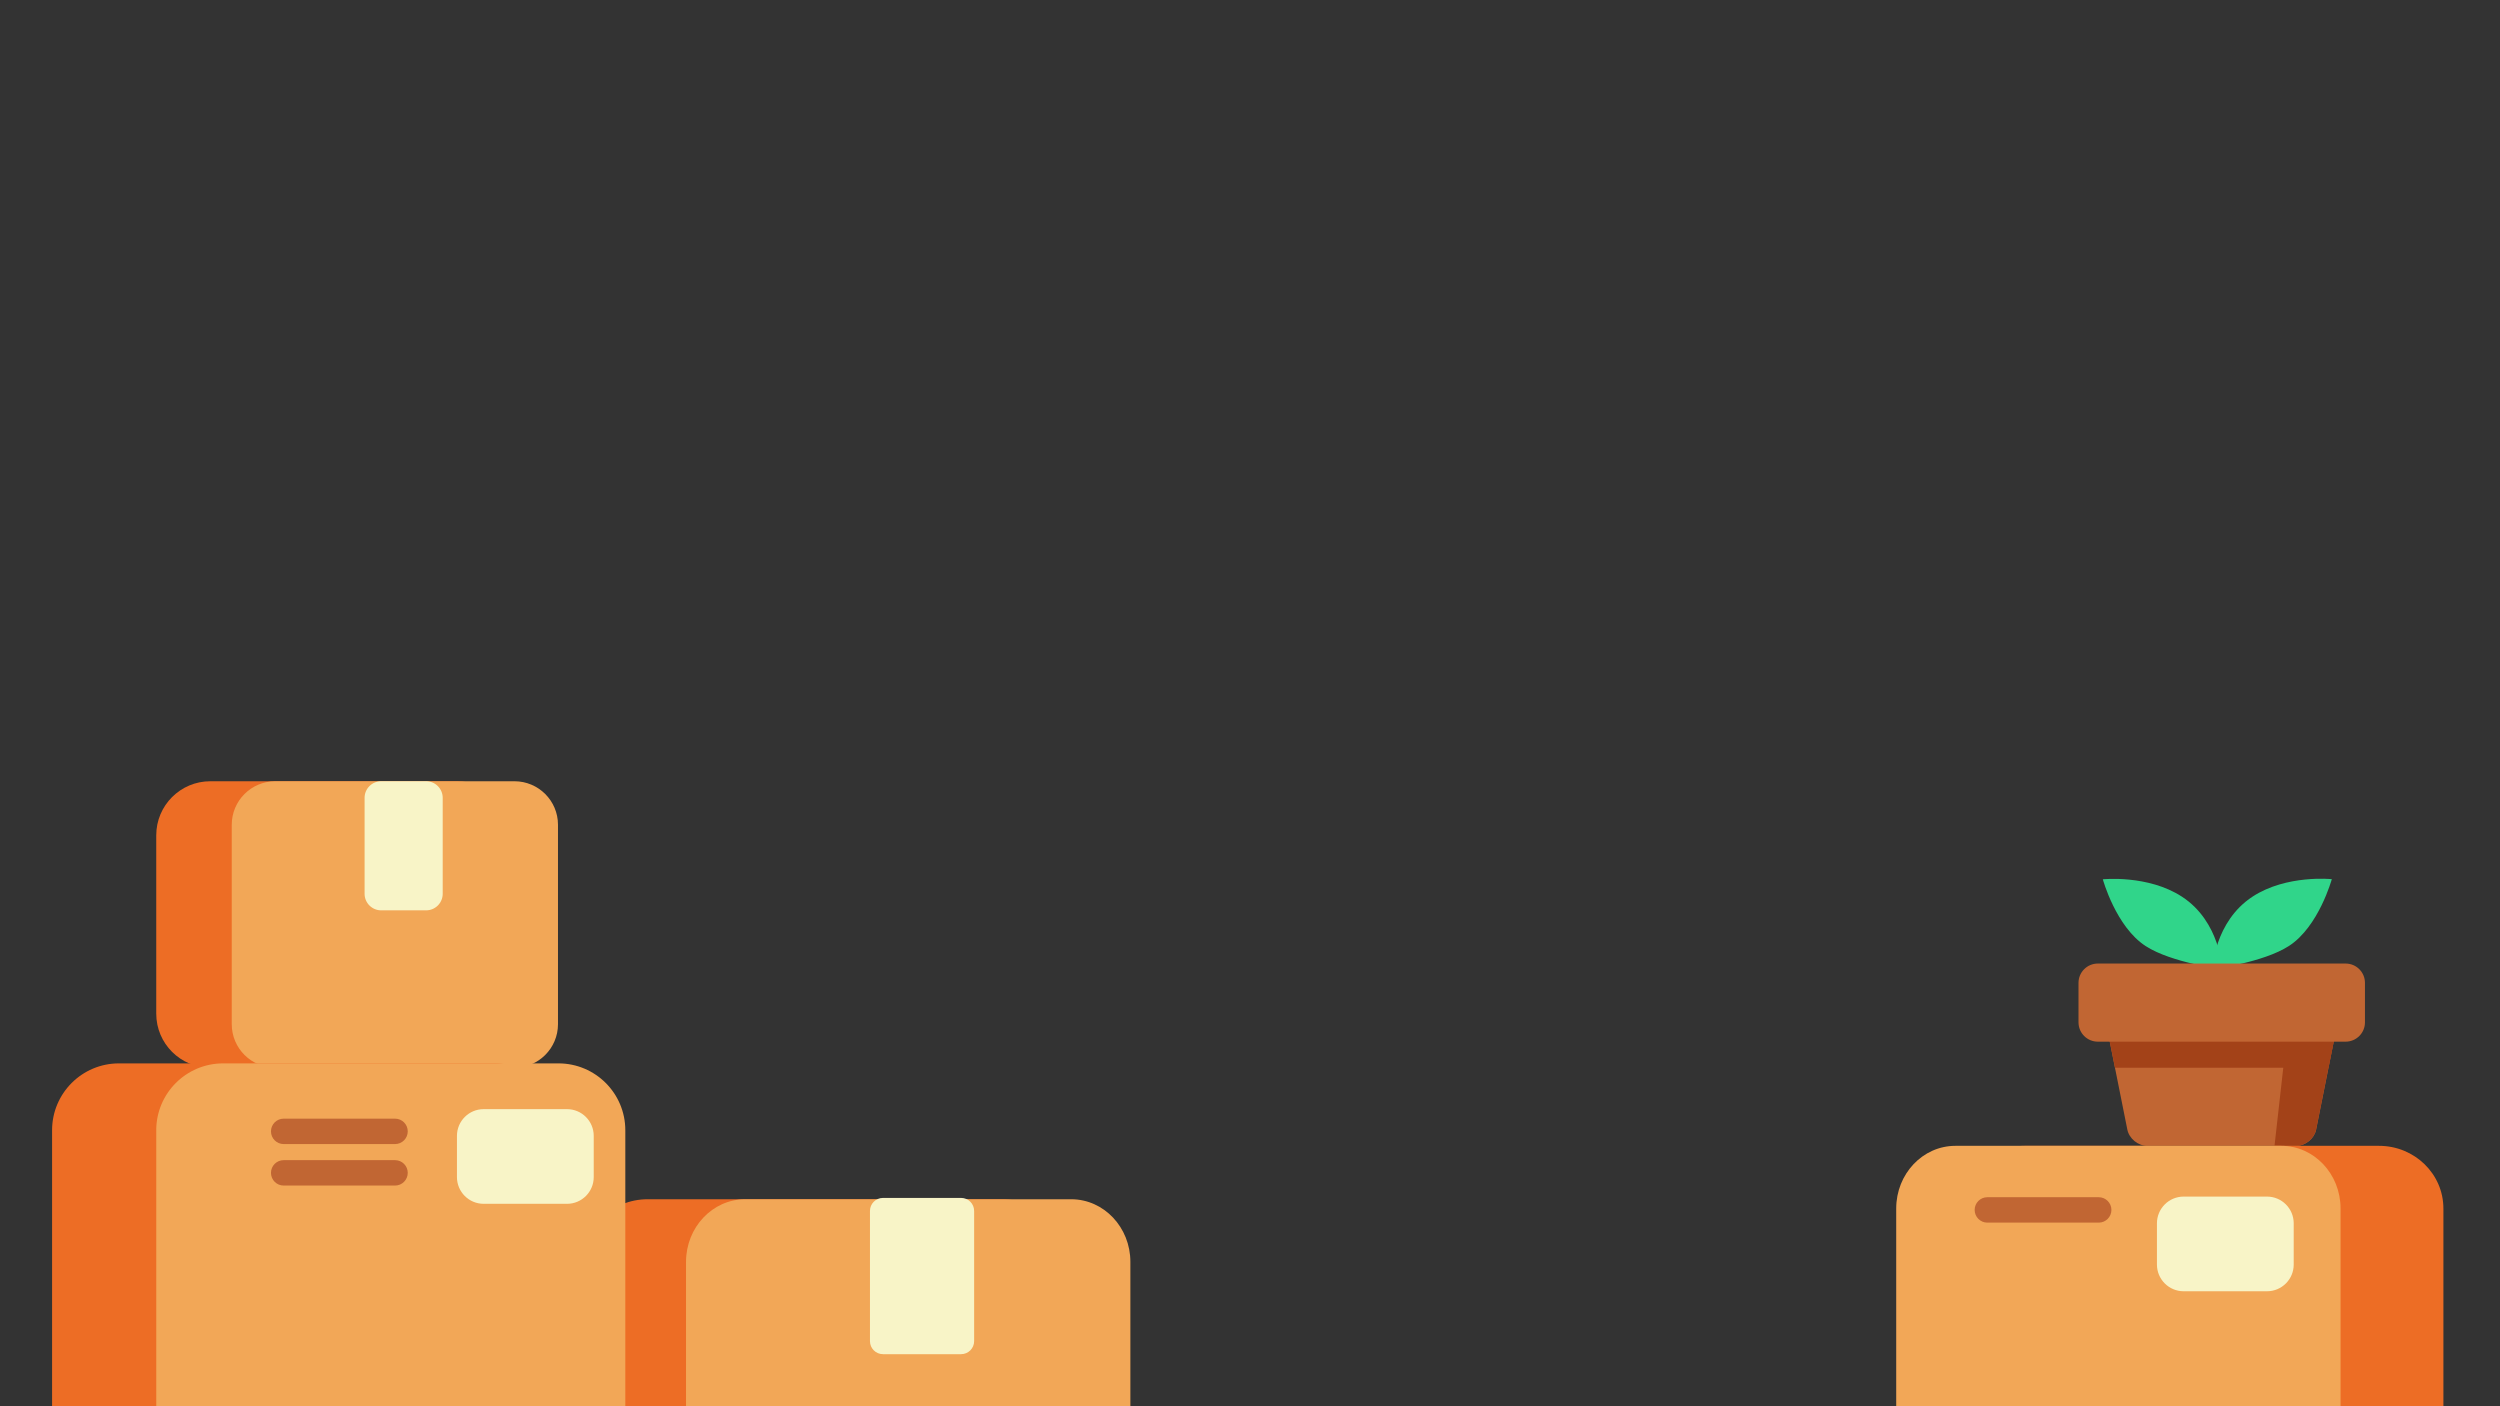 <?xml version="1.0" encoding="UTF-8" standalone="no"?>
<!DOCTYPE svg PUBLIC "-//W3C//DTD SVG 1.1//EN" "http://www.w3.org/Graphics/SVG/1.1/DTD/svg11.dtd">
<!-- Created with Vectornator (http://vectornator.io/) -->
<svg height="1080px" stroke-miterlimit="10" style="fill-rule:nonzero;clip-rule:evenodd;stroke-linecap:round;stroke-linejoin:round;" version="1.1" viewBox="0 0 1920 1080" width="1920px" xml:space="preserve" xmlns="http://www.w3.org/2000/svg" xmlns:vectornator="http://vectornator.io" xmlns:xlink="http://www.w3.org/1999/xlink">
<rect x="0" y="0" width="1920" height="1080" fill="#333333" stroke="none"/>
<defs>
<path d="M1783.56 780L1629.01 780C1621.98 780 1617.4 785.585 1618.78 792.474L1633.79 867.526C1635.17 874.415 1641.98 880 1649.01 880L1763.56 880C1770.59 880 1777.4 874.415 1778.78 867.526L1793.79 792.474C1795.17 785.585 1790.59 780 1783.56 780Z" id="Fill"/>
</defs>
<g id="Layer-2" vectornator:layerName="Layer 2">
<g opacity="1">
<path d="M1675.79 688.686C1705.21 707.886 1706.66 744.343 1706.66 744.343C1706.66 744.343 1667.8 739.491 1647.86 726.581C1624.97 711.771 1614.97 675.308 1614.97 675.308C1614.97 675.308 1649.67 671.635 1675.79 688.686Z" fill="#30d58a" fill-rule="nonzero" opacity="1" stroke="none"/>
<path d="M1730.01 688.578C1700.59 707.778 1699.14 744.235 1699.14 744.235C1699.14 744.235 1738 739.383 1757.95 726.473C1780.83 711.663 1790.83 675.2 1790.83 675.2C1790.83 675.2 1756.13 671.527 1730.01 688.578Z" fill="#30d58a" fill-rule="nonzero" opacity="1" stroke="none"/>
</g>
<g opacity="1">
<use fill="#c16633" fill-rule="nonzero" opacity="1" stroke="none" xlink:href="#Fill"/>
<clipPath id="ClipPath">
<use xlink:href="#Fill"/>
</clipPath>
<g clip-path="url(#ClipPath)">
<g opacity="1">
<path d="M1801.14 760L1611.43 760C1603.07 760 1596.29 766.782 1596.29 775.149L1596.29 804.851C1596.29 813.218 1603.07 820 1611.43 820L1801.14 820C1809.5 820 1816.29 813.218 1816.29 804.851L1816.29 775.149C1816.29 766.782 1809.5 760 1801.14 760Z" fill="#a34218" fill-rule="nonzero" opacity="1" stroke="none"/>
<path d="M1887.97 698.356L1768.71 684.969L1751.32 839.952L1741.94 923.471L1861.19 936.858L1887.97 698.356Z" fill="#a34218" fill-rule="nonzero" opacity="1" stroke="none"/>
</g>
</g>
</g>
<path d="M1801.45 740L1611.12 740C1602.93 740 1596.29 746.643 1596.29 754.837L1596.29 785.163C1596.29 793.357 1602.93 800 1611.12 800L1801.45 800C1809.64 800 1816.29 793.357 1816.29 785.163L1816.29 754.837C1816.29 746.643 1809.64 740 1801.45 740Z" fill="#c16633" fill-rule="nonzero" opacity="1" stroke="none"/>
</g>
<clipPath id="ArtboardFrame">
<rect height="1080" width="1920" x="0" y="0"/>
</clipPath>
<g clip-path="url(#ArtboardFrame)" id="Layer-1" vectornator:layerName="Layer 1">
<g opacity="1">
<path d="M161.533 600L350.97 600C373.908 600 392.503 618.577 392.503 641.493L392.503 778.507C392.503 801.423 373.908 820 350.97 820L161.533 820C138.595 820 120 801.423 120 778.507L120 641.493C120 618.577 138.595 600 161.533 600Z" fill="#ed6d25" fill-rule="nonzero" opacity="1" stroke="none"/>
<path d="M211.435 600L395.08 600C413.555 600 428.532 614.963 428.532 633.42L428.532 786.58C428.532 805.037 413.555 820 395.08 820L211.435 820C192.959 820 177.982 805.037 177.982 786.58L177.982 633.42C177.982 614.963 192.959 600 211.435 600Z" fill="#f2a757" fill-rule="nonzero" opacity="1" stroke="none"/>
<path d="M292.742 600L327.258 600C334.295 600 340 605.705 340 612.742L340 686.408C340 693.445 334.295 699.149 327.258 699.149L292.742 699.149C285.705 699.149 280 693.445 280 686.408L280 612.742C280 605.705 285.705 600 292.742 600Z" fill="#f8f4c7" fill-rule="nonzero" opacity="1" stroke="none"/>
</g>
<g opacity="1">
<path d="M497.357 921.019L769.593 921.019C796.913 921.019 819.06 942.566 819.06 969.146L819.06 1251.87C819.06 1278.45 796.913 1300 769.593 1300L497.357 1300C470.037 1300 447.89 1278.45 447.89 1251.87L447.89 969.146C447.89 942.566 470.037 921.019 497.357 921.019Z" fill="#ed6d25" fill-rule="nonzero" opacity="1" stroke="none"/>
<path d="M572.348 921.019L822.652 921.019C847.771 921.019 868.134 942.566 868.134 969.146L868.134 1251.87C868.134 1278.45 847.771 1300 822.652 1300L572.348 1300C547.229 1300 526.866 1278.45 526.866 1251.87L526.866 969.146C526.866 942.566 547.229 921.019 572.348 921.019Z" fill="#f2a757" fill-rule="nonzero" opacity="1" stroke="none"/>
<path d="M678.13 920L738.138 920C743.658 920 748.134 924.475 748.134 929.996L748.134 1030C748.134 1035.52 743.658 1040 738.138 1040L678.13 1040C672.609 1040 668.134 1035.52 668.134 1030L668.134 929.996C668.134 924.475 672.609 920 678.13 920Z" fill="#f8f4c7" fill-rule="nonzero" opacity="1" stroke="none" vectornator:layerName="(rectangle)"/>
</g>
<g opacity="1">
<path d="M91.362 816.679L379.807 816.679C408.174 816.679 431.169 839.674 431.169 868.041L431.169 1144.3C431.169 1172.66 408.174 1195.66 379.807 1195.66L91.362 1195.66C62.996 1195.66 40 1172.66 40 1144.3L40 868.041C40 839.674 62.996 816.679 91.362 816.679Z" fill="#ed6d25" fill-rule="nonzero" opacity="1" stroke="none"/>
<path d="M171.363 816.679L428.881 816.679C457.248 816.679 480.243 839.674 480.243 868.041L480.243 1144.3C480.243 1172.66 457.248 1195.66 428.881 1195.66L171.363 1195.66C142.996 1195.66 120 1172.66 120 1144.3L120 868.041C120 839.674 142.996 816.679 171.363 816.679Z" fill="#f2a757" fill-rule="nonzero" opacity="1" stroke="none"/>
<path d="M371.458 851.82L435.459 851.82C446.794 851.82 455.982 861.008 455.982 872.342L455.982 904.009C455.982 915.343 446.794 924.531 435.459 924.531L371.458 924.531C360.124 924.531 350.936 915.343 350.936 904.009L350.936 872.342C350.936 861.008 360.124 851.82 371.458 851.82Z" fill="#f8f4c7" fill-rule="nonzero" opacity="1" stroke="none"/>
<path d="M217.865 890.993L303.391 890.993C308.782 890.993 313.151 895.362 313.151 900.753L313.151 900.753C313.151 906.143 308.782 910.513 303.391 910.513L217.865 910.513C212.475 910.513 208.105 906.143 208.105 900.753L208.105 900.753C208.105 895.362 212.475 890.993 217.865 890.993Z" fill="#c16633" fill-rule="nonzero" opacity="1" stroke="none"/>
<path d="M217.865 859.126L303.391 859.126C308.782 859.126 313.151 863.496 313.151 868.887L313.151 868.887C313.151 874.277 308.782 878.647 303.391 878.647L217.865 878.647C212.475 878.647 208.105 874.277 208.105 868.887L208.105 868.887C208.105 863.496 212.475 859.126 217.865 859.126Z" fill="#c16633" fill-rule="nonzero" opacity="1" stroke="none"/>
</g>
<g opacity="1">
<path d="M1827.06 880L1554.83 880C1527.51 880 1505.36 901.547 1505.36 928.127L1505.36 1210.85C1505.36 1237.43 1527.51 1258.98 1554.83 1258.98L1827.06 1258.98C1854.38 1258.98 1876.53 1237.43 1876.53 1210.85L1876.53 928.127C1876.53 901.547 1854.38 880 1827.06 880Z" fill="#ed6d25" fill-rule="nonzero" opacity="1" stroke="none"/>
<path d="M1752.07 880L1501.77 880C1476.65 880 1456.29 901.547 1456.29 928.127L1456.29 1210.85C1456.29 1237.43 1476.65 1258.98 1501.77 1258.98L1752.07 1258.98C1777.19 1258.98 1797.55 1237.43 1797.55 1210.85L1797.55 928.127C1797.55 901.547 1777.19 880 1752.07 880Z" fill="#f2a757" fill-rule="nonzero" opacity="1" stroke="none"/>
<path d="M1611.81 919.461L1526.29 919.461C1520.9 919.461 1516.53 923.831 1516.53 929.221L1516.53 929.221C1516.53 934.611 1520.9 938.981 1526.29 938.981L1611.81 938.981C1617.21 938.981 1621.57 934.611 1621.57 929.221L1621.57 929.221C1621.57 923.831 1617.21 919.461 1611.81 919.461Z" fill="#c16633" fill-rule="nonzero" opacity="1" stroke="none"/>
</g>
<path d="M1677.05 918.981L1741.05 918.981C1752.39 918.981 1761.57 928.168 1761.57 939.501L1761.57 971.172C1761.57 982.505 1752.39 991.692 1741.05 991.692L1677.05 991.692C1665.72 991.692 1656.53 982.505 1656.53 971.172L1656.53 939.501C1656.53 928.168 1665.72 918.981 1677.05 918.981Z" fill="#f8f4c7" fill-rule="nonzero" opacity="1" stroke="none"/>
</g>
</svg>
